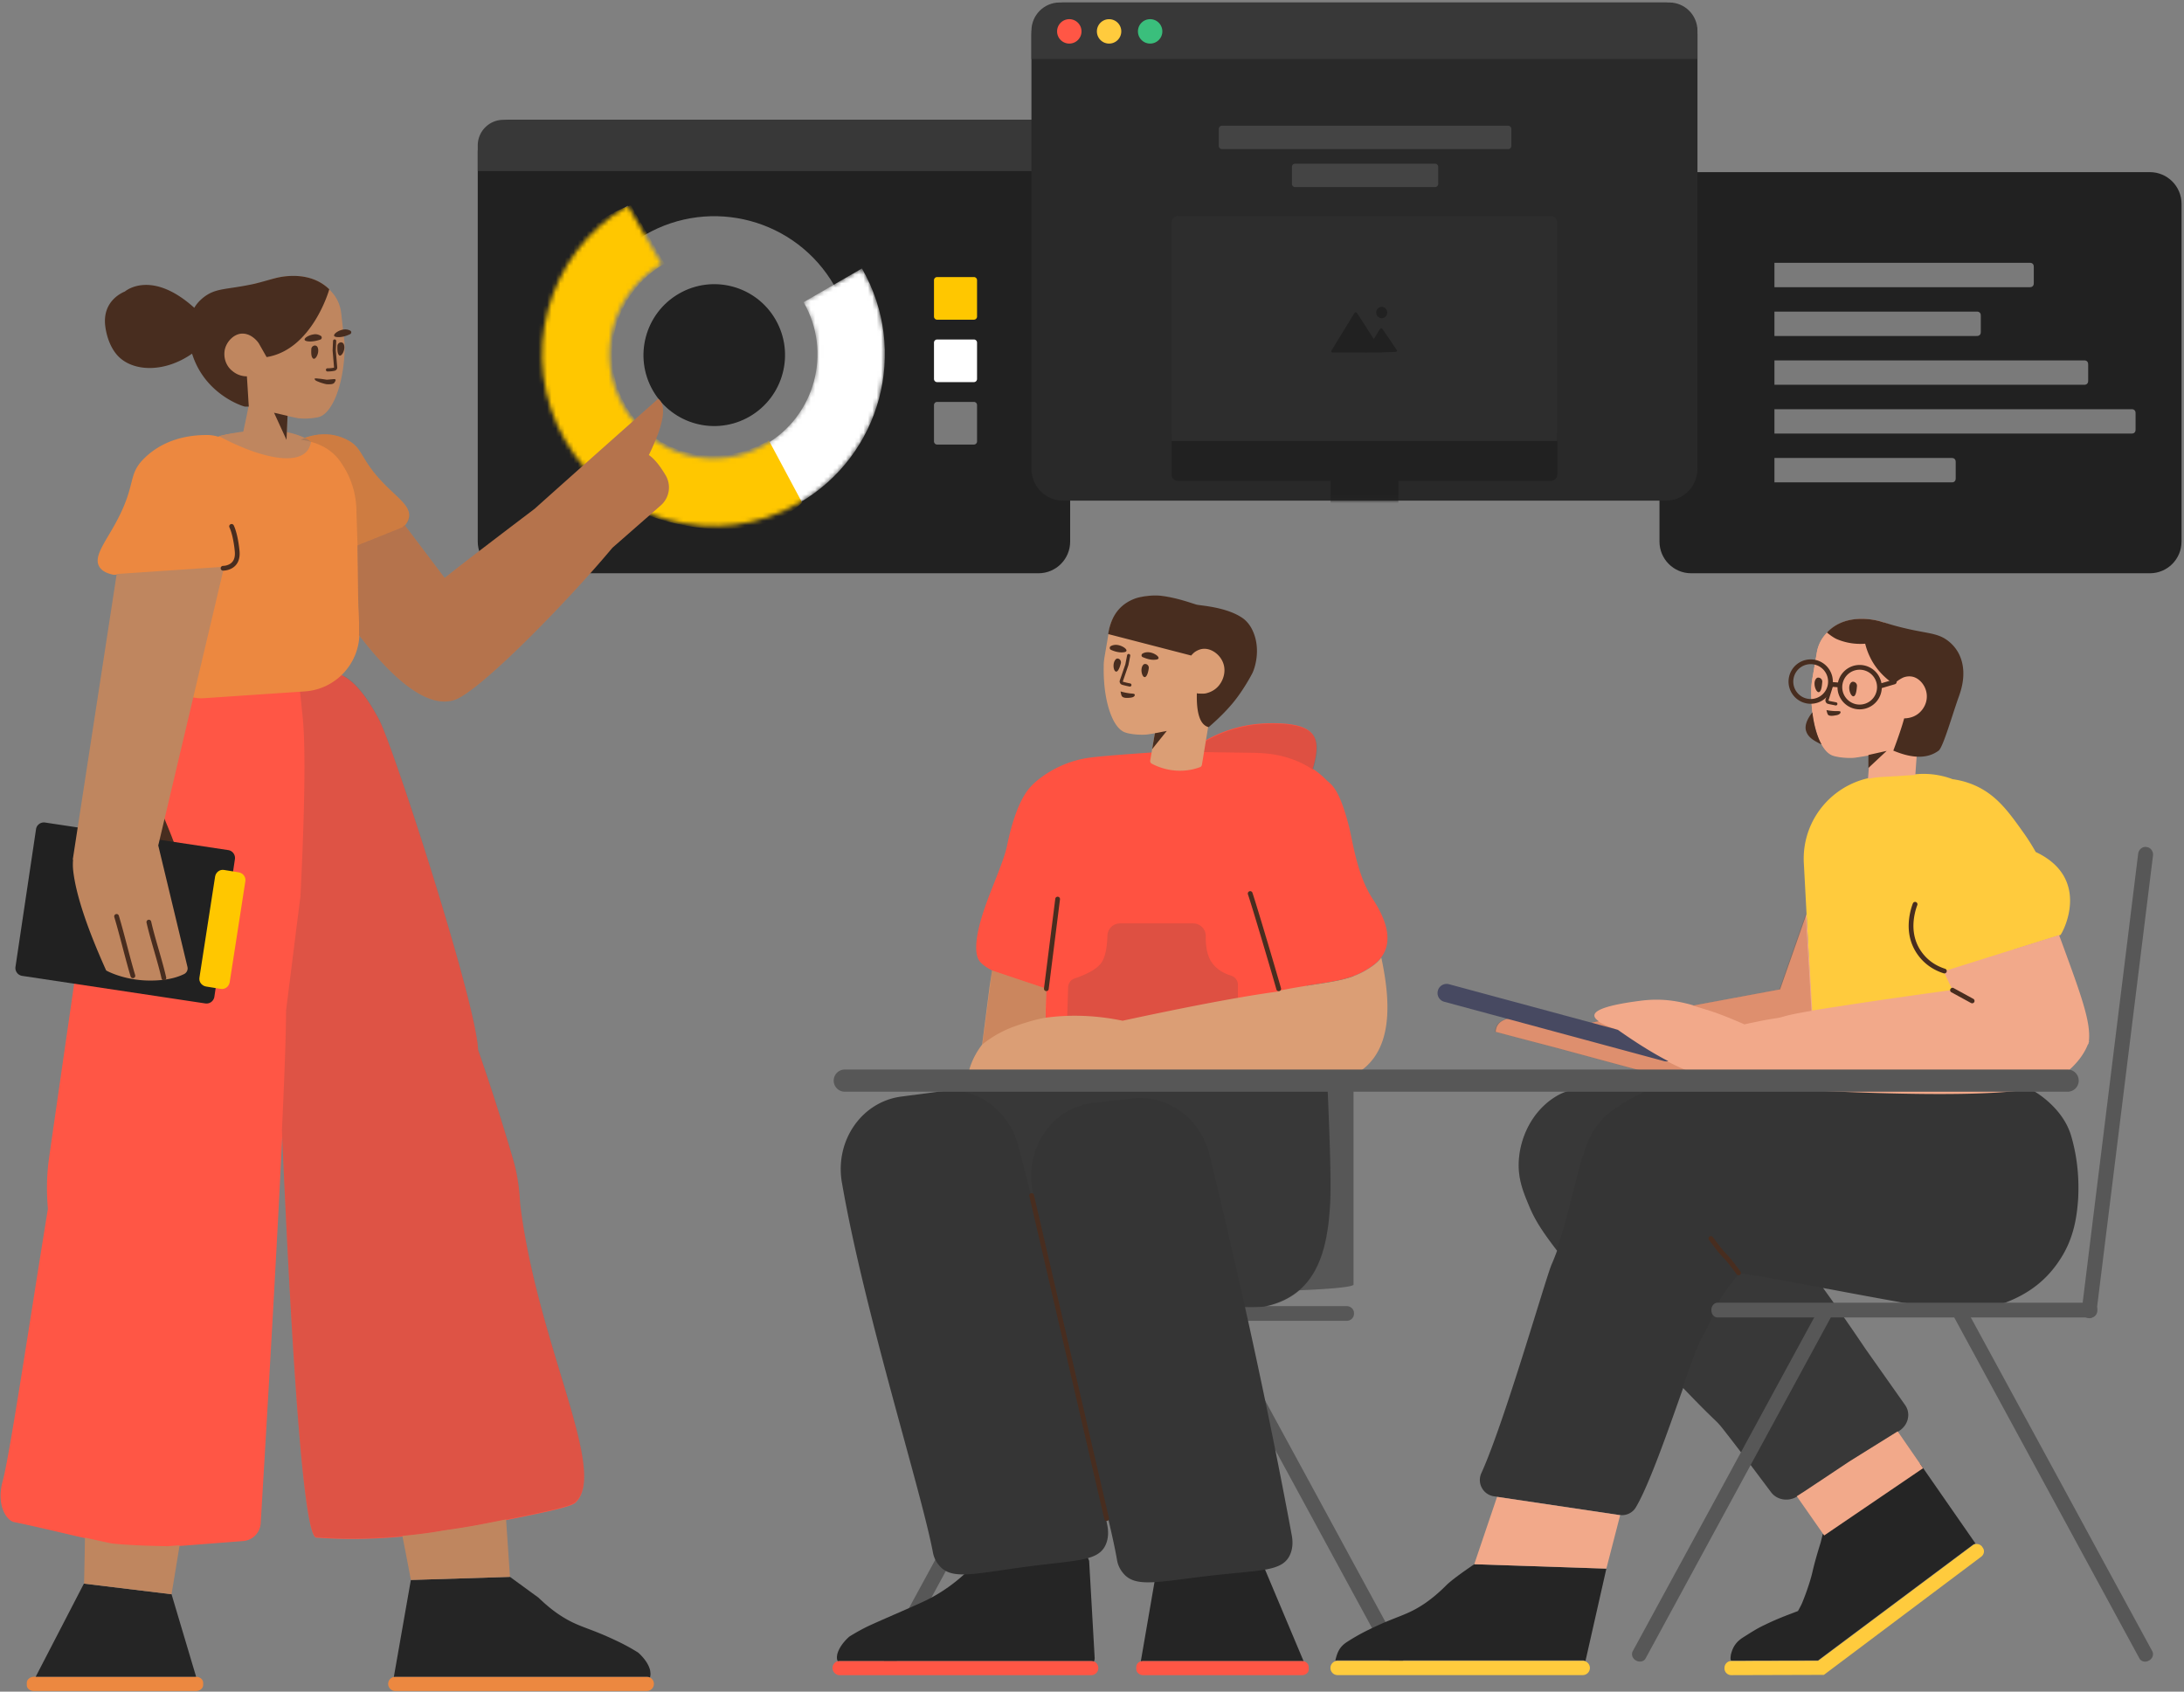 <svg width="497" height="385" fill="none" xmlns="http://www.w3.org/2000/svg"><rect width="100%" height="100%" fill="#808080" stroke="none"/><path d="M489.24 39.177h-104.4c-3.977 0-7.2 3.23-7.2 7.216v76.858c0 3.986 3.223 7.217 7.2 7.217h104.4c3.976 0 7.2-3.231 7.2-7.217V46.393c0-3.985-3.224-7.216-7.2-7.216z" fill="#212121"/><path d="M445.048 105.262v3.485c0 .359-.037.49-.107.621a.727.727 0 01-.304.305c-.132.07-.262.108-.62.108h-40.219v-5.553h40.219c.358 0 .488.038.62.108.131.07.234.173.304.305.07.131.107.262.107.621zM485.981 94.157v3.485c0 .36-.037.49-.107.621a.734.734 0 01-.305.305c-.131.07-.261.108-.619.108h-81.152v-5.552h81.152c.358 0 .488.037.619.107.132.07.234.174.305.305.07.131.107.262.107.621zM475.193 83.052v3.485c0 .36-.038.49-.108.621a.731.731 0 01-.304.305c-.131.07-.261.108-.62.108h-70.363v-5.552h70.363c.359 0 .489.037.62.107s.234.174.304.305c.07.132.108.262.108.621zM450.76 71.948v3.485c0 .36-.038.49-.108.62a.731.731 0 01-.304.306c-.131.07-.261.107-.62.107h-45.93v-5.552h45.93c.359 0 .489.037.62.108.131.07.234.173.304.305.07.131.108.261.108.62zM462.817 60.843v3.485c0 .36-.037.49-.107.621a.732.732 0 01-.304.305c-.131.07-.261.108-.62.108h-57.988v-5.553h57.988c.359 0 .489.038.62.108s.234.173.304.305c.07.131.107.262.107.621z" fill="#7A7A7A"/><path d="M236.33 27.269H115.92c-3.976 0-7.2 3.23-7.2 7.216v88.765c0 3.986 3.224 7.217 7.2 7.217h120.41c3.976 0 7.2-3.231 7.2-7.217V34.485c0-3.985-3.224-7.216-7.2-7.216z" fill="#212121"/><path d="M178.299 108.19c15.09-8.735 20.267-28.07 11.562-43.186-8.704-15.117-27.993-20.29-43.083-11.554-15.091 8.735-20.267 28.07-11.563 43.186 8.705 15.116 27.994 20.289 43.084 11.554zm-7.712-13.393c-7.706 4.461-17.557 1.82-22.002-5.9-4.445-7.72-1.802-17.594 5.905-22.055 7.706-4.46 17.556-1.819 22.002 5.9 4.445 7.72 1.801 17.594-5.905 22.055z" fill="#7A7A7A"/><mask id="a" maskUnits="userSpaceOnUse" x="123" y="46" width="79" height="74"><path d="M142.883 46.81c-18.657 10.8-25.058 34.703-14.298 53.389 10.76 18.687 34.607 25.08 53.263 14.28 18.657-10.8 25.058-34.703 14.298-53.389l-13.28 7.688c6.53 11.34 2.645 25.846-8.677 32.4-11.322 6.554-25.794 2.674-32.324-8.666-6.53-11.34-2.645-25.846 8.677-32.4l-7.659-13.302z" fill="#fff"/></mask><g mask="url(#a)"><path d="M142.882 46.811c-18.657 10.8-25.058 34.703-14.298 53.39 10.76 18.686 34.607 25.079 53.263 14.279 18.657-10.8 25.058-34.703 14.298-53.39l-13.28 7.689c6.53 11.34 2.645 25.846-8.677 32.4-11.322 6.554-25.794 2.674-32.324-8.666-6.529-11.34-2.645-25.846 8.677-32.4l-7.659-13.302z" fill="#fff"/><path d="M143.559 46.709c-20.677 7.056-27.515 35.728-16.753 54.418 10.762 18.689 43.557 25.194 55.726 13.262l-7.569-14.156c-11.374 6.584-25.981 3.58-32.512-7.762-6.532-11.342-2.605-25.874 8.769-32.459l-7.661-13.303z" fill="#FFC700"/></g><path d="M221.621 63.053h-8.359a.72.72 0 00-.72.721v8.26a.72.72 0 00.72.722h8.359a.72.72 0 00.72-.722v-8.26a.72.72 0 00-.72-.721z" fill="#FFC700"/><path d="M221.621 77.261h-8.359a.72.72 0 00-.72.722v8.26a.72.72 0 00.72.722h8.359a.72.72 0 00.72-.722v-8.26a.72.72 0 00-.72-.722z" fill="#fff"/><path d="M221.621 91.47h-8.359a.72.72 0 00-.72.721v8.261a.72.72 0 00.72.721h8.359a.72.72 0 00.72-.721v-8.26a.72.72 0 00-.72-.722z" fill="#7A7A7A"/><path d="M108.72 33.105c0-3.223 2.607-5.836 5.824-5.836h122.632A5.83 5.83 0 01243 33.105v5.836H108.72v-5.836z" fill="#383838"/><path d="M379.08.568H241.92c-3.976 0-7.2 3.23-7.2 7.216v98.937c0 3.986 3.224 7.217 7.2 7.217h137.16c3.976 0 7.2-3.231 7.2-7.217V7.784c0-3.985-3.224-7.216-7.2-7.216z" fill="#292929"/><mask id="b" maskUnits="userSpaceOnUse" x="237" y="19" width="147" height="95"><path d="M237.348 19.852h146.304v92.532c0 .797-.645 1.443-1.442 1.443H238.79a1.441 1.441 0 01-1.442-1.443V19.852z" fill="#fff"/></mask><g mask="url(#b)"><path d="M318.214 109.428v7.998h7.448v4.266h-30.324v-4.266h7.448v-7.998H268.05a1.44 1.44 0 01-1.441-1.443v-9.22h87.782v9.22c0 .797-.644 1.443-1.441 1.443h-34.736z" fill="#212121"/><path fill-rule="evenodd" clip-rule="evenodd" d="M266.609 50.62c0-.796.644-1.442 1.441-1.442h84.9c.796 0 1.441.647 1.441 1.442v49.744h-87.782V50.62z" fill="#2D2D2D"/><path d="M311.316 80.224l-.571.008.005-.008h-7.459c-.319 0-.442-.22-.273-.494l5.19-8.451c.168-.273.444-.28.618-.011l3.802 5.893 1.377-2.247c.166-.271.446-.276.624-.014l3.19 4.698c.179.263.065.485-.253.495l-2.674.084-.413.005.025.042h-3.188zm3.114-7.807c-.696 0-1.26-.577-1.26-1.289s.564-1.29 1.26-1.29c.696 0 1.261.578 1.261 1.29 0 .712-.565 1.29-1.261 1.29z" fill="#212121"/></g><path d="M326.566 37.255h-31.847a.72.72 0 00-.72.722v3.872a.72.72 0 00.72.722h31.847a.72.72 0 00.72-.722v-3.872a.72.72 0 00-.72-.722zM343.21 28.618h-65.135a.721.721 0 00-.72.722v3.872c0 .398.323.721.72.721h65.135a.72.72 0 00.72-.721V29.34a.72.72 0 00-.72-.722z" fill="#444"/><path d="M234.72 6.996c0-3.55 2.871-6.428 6.416-6.428h138.728c3.544 0 6.416 2.877 6.416 6.428v6.428H234.72V6.996z" fill="#383838"/><path d="M243.335 9.918a2.775 2.775 0 10-.002-5.553 2.775 2.775 0 00.002 5.553z" fill="#FF5645"/><path d="M252.387 9.918a2.775 2.775 0 100-5.55 2.775 2.775 0 000 5.55z" fill="#FFCB3D"/><path d="M261.732 9.918a2.775 2.775 0 10-.002-5.553 2.775 2.775 0 00.002 5.553z" fill="#3ABF7C"/><path d="M308.016 292.338v-25.944-71.193c0-.866-14.94-1.587-32.904-1.587h-3.744c-17.928 0-32.904.721-32.904 1.587v97.209c0 .866 14.94 1.587 32.904 1.587h3.744c17.928.036 32.904-.721 32.904-1.659zM201.78 378.649l.144.072c.756.397 1.728.181 2.088-.505l42.156-77.615c.396-.722.072-1.624-.684-2.021l-.144-.072c-.756-.397-1.728-.181-2.088.505l-10.44 19.196a19331.517 19331.517 0 01-20.448 37.635l-11.268 20.712c-.396.722-.072 1.66.684 2.093z" fill="#575757"/><path d="M306.432 297.245h-98.784c-.864 0-1.62.721-1.62 1.587v.181c0 .866.72 1.587 1.62 1.587h98.856c.864 0 1.62-.721 1.62-1.587v-.181c0-.866-.756-1.587-1.692-1.587z" fill="#575757"/><path d="M319.32 376.556l-11.268-20.712a19331.517 19331.517 0 00-20.448-37.635l-10.44-19.196c-.36-.686-1.332-.938-2.088-.505l-.144.072c-.756.397-1.08 1.335-.684 2.021l42.156 77.615c.36.686 1.332.938 2.088.505l.144-.072c.756-.433 1.08-1.371.684-2.093z" fill="#575757"/><path d="M191.079 381.247a1.639 1.639 0 01-1.621-1.624c0-.902.72-1.623 1.621-1.623h57.238c.9 0 1.621.721 1.621 1.623s-.721 1.624-1.621 1.624h-57.238zm105.186 0h-36.104c-.844 0-1.583-.624-1.583-1.374v-.5c0-.749.703-1.373 1.583-1.373h36.069c.844 0 1.583.624 1.583 1.373v.5c.07.75-.669 1.374-1.548 1.374z" fill="#FF5645"/><path d="M248.94 378.122a1.632 1.632 0 00-.623-.122h-57.238c-.147 0-.289.019-.424.055a1.862 1.862 0 01-.189-.516v-.036c0-.18-.036-.361 0-.541.036-.217.036-.397.108-.614.468-1.623 1.728-2.994 2.556-3.752.108-.108.18-.145.288-.217 1.584-.974 3.204-1.876 4.896-2.634 3.312-1.515 10.656-4.618 12.852-5.737 2.844-1.443 6.768-3.897 10.872-8.299l.504-.253 24.84-1.335s.468 1.083.468 1.119l1.26 22.119c0 .274-.061.532-.17.763zm47.709-.071a1.767 1.767 0 00-.419-.051h-36.069c-.195 0-.382.03-.554.087l3.327-19.275 23.717-4.523 9.998 23.762z" fill="#252525"/><path d="M283.319 297.454c3.771 16.95 7.406 34.485 10.632 51.913.165.86.453 2.865-.516 4.741-1.787 3.435-6.279 3.215-17.053 4.388-12.685 1.426-18.001 3.014-20.815-.499a6.186 6.186 0 01-1.352-2.845c-.83-4.919-2.87-13.131-5.368-22.987 1.066 4.942 2.104 9.892 3.11 14.834.18.857.503 2.858-.431 4.751-1.727 3.466-6.221 3.323-16.973 4.681-12.658 1.643-17.944 3.322-20.821-.143a6.203 6.203 0 01-1.402-2.823c-2.625-14.041-15.642-54.877-20.713-84.174 0-.072-.036-.107-.036-.179-1.618-9.468 4.459-18.328 13.485-19.543l8.954-1.179a15.437 15.437 0 011.639-.124l-.005-.012 43.751-4.097 42.562-.451c.108 4.814 1.088 23.117.728 29.989-.567 10.861-3.012 21.298-15.107 23.683a47.164 47.164 0 01-4.269.076z" fill="#353535"/><path opacity=".177" d="M283.306 297.516a1887.815 1887.815 0 00-8.055-34.643c-2.01-8.286-9.501-13.772-17.537-12.873l-8.974 1.025c-9.046 1.06-15.28 9.812-13.83 19.302-.002.072.034.108.032.179.443 2.859.959 5.828 1.532 8.872a1934.84 1934.84 0 00-4.753-18.575c-1.848-7.07-7.681-12.016-14.357-12.637l42.125-3.945 42.562-.451c.108 4.814 1.087 23.117.728 29.989-.568 10.86-3.013 21.298-15.107 23.682a47.833 47.833 0 01-4.366.075z" fill="#444"/><path d="M234.237 272.207l17.068 73.53a.54.54 0 101.052-.245l-17.068-73.53a.54.54 0 10-1.052.245z" fill="#482D1F"/><path d="M270.166 171.292c5.557-4.339 11.756-6.568 18.597-6.687 10.963-.192 11.977 3.276 10.059 10.052a2.932 2.932 0 01-.094.283l.199.135c.72.506 1.8 1.299 2.916 2.454.972.974 2.815 1.51 5.119 10.494.828 3.176 1.829 11.105 5.357 16.46 3.528 5.356 5.496 11.354 0 15.327-4.291 3.102-8.093 3.431-14.953 4.525.592 6.289.532 11.544-.059 15.179.617 2.646.817 4.222.601 4.727-11.921.289-19.021.469-21.301.541-5.616.181-20.992 1.618-35.309.578-3.6-3.428-3.427-15.047-3.427-15.047.064-1.821.128-3.571.191-5.251-9.418-2.428-14.582-4.728-15.491-6.9-1.449-3.462 1.224-10.684 1.872-12.56 1.26-3.572 4.057-9.867 4.719-13.104 2.049-10.024 4.785-12.876 5.757-13.85 1.116-1.155 5.78-5.187 12.859-6.188 2.192-.31 7.338-.737 15.436-1.282.083-.003.118.092.104.287 2.256-.163 4.555-.3 6.848-.173z" fill="#FF5241"/><path opacity=".177" d="M270.173 171.523c5.584-4.392 11.818-6.648 18.7-6.769 10.964-.191 11.978 3.277 10.06 10.053a3.166 3.166 0 01-.129.37c-4.803-3.237-9.849-3.729-12.442-3.801-.072-.036-.144-.036-.216-.036l-12.78-.18c-1.474-.063-1.309-.126-.623.622a25.856 25.856 0 00-2.57-.259zm-18.162 41.427a2.884 2.884 0 012.879-2.802h16.618l.04.001a2.884 2.884 0 012.84 2.927c-.037 2.568.396 4.521 1.297 5.859.982 1.457 2.477 2.494 4.485 3.109a2.164 2.164 0 011.529 2.07v10.575l-38.979 1.375.349-11.392a2.165 2.165 0 011.466-1.984c3.165-1.075 5.208-2.285 6.131-3.629.812-1.184 1.26-3.22 1.345-6.109z" fill="#444"/><path d="M276.017 158.884l-2.502 15.165c-.049.248-.203.476-.435.54-1.029.388-2.46.771-4.154.809-3.064.101-5.477-.884-6.808-1.584a.694.694 0 01-.371-.734l1.06-6.192c-1.968.326-1.852.277-2.045.302-2.336.133-4.231-.309-4.57-.449-1.252-.354-2.389-1.678-3.24-3.719-1.158-2.725-1.879-6.762-1.784-11.412-.018-.665.07-1.309.159-1.954l1.088-6.368c.239-1.423.861-2.736 1.786-3.916.393-.511.765-.917 1.194-1.237 4.68-4.088 11.257-2.071 12.424-1.66.134.063.276.09.41.153 1.239.609 2.455.957 3.685 1.233 1.23.276 8.754 14.204 8.751 14.975.012.993-2.185 3.473-4.648 6.048zm-52.519 78.847l1.701-13.222.556-3.645 12.355 4.142-.202 6.619c4.726-.655 10.555-.723 17.159.598.135.026.267.054.397.081 10.87-2.349 25.552-5.343 35.366-6.641l-4.704-17.572c.858 2.539 1.422 4.125 1.518 4.14.468.072 2.952 13.347 3.24 13.275 11.34-2.31 16.033-1.733 21.528-5.706.793-.573 1.431-1.188 1.931-1.838 2.351 11.035 3.471 25.78-11.655 28.476l-58.696-.815-23.939 2.222c-.2-3.882 1.422-7.5 3.445-10.114z" fill="#DB9E75"/><path d="M291.497 224.859a.541.541 0 11-1.039.294c-1.33-4.711-5.573-18.981-6.471-21.622a.54.54 0 111.022-.35c.907 2.665 5.153 16.948 6.488 21.678zm-52.851.215a.54.54 0 11-1.071-.136l2.568-20.387a.54.54 0 111.072.136l-2.569 20.387zM262.809 166.873l2.708-.524-3.326 4.145.618-3.621zM272.362 157.737l.119.084c.965.066 1.615.058 1.948-.024.501-.124 1.968-.499 3.047-1.906 1.08-1.407 1.591-3.477.741-5.333-.822-1.814-2.77-3.113-4.576-2.877-1.016.133-1.797.753-1.881.81a6.114 6.114 0 00-.69.699l-18.885-4.886c.628-4.139 2.688-6.84 6.18-8.105.992-.359 3.701-.887 6.052-.581 3.628.471 6.897 1.721 7.877 1.986.799.23 7.199.524 10.823 3.318a7.377 7.377 0 011.933 2.582c1.991 4.284.449 8.725-.07 9.727-.178.343-1.938 3.716-4.325 6.631-2.492 3.042-5.612 5.624-5.612 5.624-1.911-.472-2.805-3.055-2.681-7.749zm-19.555-9.851c-.34-.14-.357-.621-.061-.82.373-.222.993-.395 1.7-.257 1.449.282 2.818 1.541 1.11 1.65-1.009.097-2.112-.265-2.749-.573zm7.231 1.666c-.339-.139-.356-.62-.025-.813.373-.222.993-.395 1.735-.25 1.449.282 2.812 1.577 1.111 1.65-1.087.119-2.141-.307-2.821-.587z" fill="#482D1F"/><path d="M255.075 150.938c-.152.595-.45 1.566-.872 1.852-.704.414-1.138-1.508-.466-2.517.266-.426.528-.449.803-.358.411.153.618.598.535 1.023zm6.347 1.126c-.082.609-.274 1.601-.71 1.957-.647.499-1.307-1.394-.733-2.459.23-.432.498-.491.781-.435.424.082.709.505.662.937zM257.109 158.796c.261-.023.896-.083 1.078-.452.013-.07.069-.17.048-.248-.094-.275-.545-.216-1.188-.304-1.145-.15-2.043-.435-2.043-.435s.11.756.246 1.003c.285.607 1.485.474 1.859.436zM254.835 154.847c-.144.387.088.839.478.985l.143.041c.587.162.957.252 1.597.376a.36.36 0 00.137-.708c-.62-.121-.972-.207-1.543-.364l-.112-.031c-.001-.002-.025-.049-.023-.055l1.268-3.696.013-.049.406-2.089a.36.36 0 00-.707-.138l-.401 2.065-1.256 3.663z" fill="#482D1F"/><path opacity=".2" d="M223.55 237.701a25.03 25.03 0 017.553-4.193c2.787-.976 5.043-1.601 6.767-1.875l.24-6.627-12.356-4.142-2.204 16.837z" fill="#8C2A00"/><path d="M304.38 377.979h55.8c.895 0 1.62.727 1.62 1.624 0 .897-.725 1.624-1.62 1.624h-55.8c-.895 0-1.62-.727-1.62-1.624 0-.897.725-1.624 1.62-1.624zm109.345.006l35.214-26.313c.255-.176.509-.28.797-.275a1.588 1.588 0 011.322.6l.104.183c.53.622.369 1.594-.288 2.088l-35.826 26.909-21.1.063a1.546 1.546 0 01-1.522-1.506l.003-.216c.051-.829.711-1.504 1.539-1.489l19.757-.044z" fill="#FFCB3D"/><path d="M360.8 378.006a1.617 1.617 0 00-.62-.123h-55.8c-.171 0-.336.026-.491.076.013-.114.03-.23.059-.345.432-1.732.972-2.887 2.592-3.933a45.436 45.436 0 015.004-2.815c6.372-3.139 8.568-3.139 12.744-5.99 1.728-1.191 3.312-2.562 4.788-4.041.984-.986 3.12-2.598 6.408-4.835l30.067.999-4.751 21.007zm88.772-26.697a1.443 1.443 0 00-.633.266l-35.214 26.314-19.757.044a.662.662 0 00-.063 0 1.971 1.971 0 01-.104-.673c.04-.252.045-.541.122-.829.458-1.727 1.222-2.829 2.848-3.849 1.625-1.02 3.077-1.975 4.805-2.776 3.399-1.646 5.618-2.389 7.574-3.155.289-.502.566-1.019.833-1.578.334-.717 1.806-4.452 2.455-7.276.432-1.883 1.053-4.107 1.861-6.673l.507-2.016 22.104-16.036 12.662 18.237z" fill="#252525"/><path d="M378.747 247.619h1.449l48.6-.108c20.608-.105 31.403-.109 32.387-.013 1.044.253 8.113 4.149 10.129 10.982 1.078 3.656 1.944 8.552 1.584 14.614-.216 2.417-.54 7.685-3.6 12.737-3.168 5.268-7.56 8.804-14.076 11.042-5.544 1.876-10.98 1.01-17.676.397h-.072c-.252-.037-.756-.145-1.368-.253l-1.224-.217a23.515 23.515 0 00-1.584-.288h-.072c-6.192-1.119-11.7-2.129-17.208-3.176l-.252-.036-.911-.178a320.156 320.156 0 012.714 3.788 506.91 506.91 0 016.912 10.031l9.036 12.81c1.368 1.912.756 4.583-1.368 5.918l-11.124 6.928-10.08 6.711-1.98 1.263c-1.98 1.227-4.572.83-5.904-.938-3.42-4.547-5.94-7.974-10.296-13.567-2.741-3.548-1.034-1.095-9.739-10.185-3.357 9.478-7.716 22.039-10.748 27.142-.756 1.299-2.232 1.985-3.744 1.768l-28.584-4.258c-2.448-.36-3.888-2.995-2.844-5.268 5.292-11.655 14.683-44.515 15.979-47.474a49.66 49.66 0 001.249-3.149c-3.347-4.393-4.993-6.874-6.389-10.248-1.26-3.031-2.412-5.809-2.34-9.562.108-5.557 2.88-11.871 8.424-15.263 3.096-1.912 6.05-1.822 7.85-1.967 1.608-.048 7.227-.048 16.857 0l.013.017z" fill="#353535"/><path opacity=".177" d="M378.749 247.568h-.799c-2.556 0-3.026.577-5.294 1.732a38.76 38.76 0 00-5.472 3.247c-2.592 1.804-4.572 4.366-5.796 7.253a1.724 1.724 0 00-.108.253c-2.281 5.493-4.091 16.109-7.069 24.43-3.266-4.294-4.888-6.756-6.268-10.089-1.26-3.031-2.412-5.809-2.34-9.562.108-5.557 2.88-11.871 8.424-15.263 3.096-1.912 6.099-1.858 7.899-2.003 1.608-.048 7.215-.048 16.822 0l.001.002zm36.088 45.53a337.68 337.68 0 012.73 3.812 504.021 504.021 0 016.912 10.032l9.036 12.809c1.368 1.913.756 4.583-1.368 5.918l-11.124 6.928-10.08 6.711-1.98 1.263c-1.98 1.227-4.572.83-5.904-.938-3.42-4.546-5.94-7.974-10.296-13.567-2.754-3.565-1.017-1.07-9.869-10.321 1.97-5.561 3.59-10.046 4.389-11.313 1.764-2.814 3.517-8.116 5.065-10.172.828-1.119 1.98-2.671 3.42-4.475 1.62.217 3.24.433 4.86.686 2.232.397 4.464.83 6.732 1.227 2.513.458 4.997.916 7.477 1.4z" fill="#444"/><path d="M388.908 282.187c1.965 2.621 2.572 3.357 3.204 3.977.583.571 1.161 1.272 3.096 3.853a.54.54 0 00.864-.65c-1.966-2.622-2.573-3.358-3.205-3.977-.583-.572-1.161-1.273-3.095-3.854a.54.54 0 10-.864.651z" fill="#482D1F"/><path d="M458.251 216.129l10.643-3.345c.729-.899 6.959-12.966-5.637-18.887a48.668 48.668 0 00-2.937-4.606c-3.24-4.546-5.904-8.226-10.656-10.428a18.646 18.646 0 00-5.311-1.529 18.752 18.752 0 00-7.757-1.177l-8.28.505c-10.512.578-18.468 9.526-17.82 19.954l.036.65 1.046 19.538.92 18.725.518 3.594c0 .288.036.541.072.829.036.325.072.614.108.939.108.83 2.52 6.314 2.664 6.639l45.324.072-2.933-31.473z" fill="#FFCB3D"/><path d="M408.882 340.521l1.901-1.213 10.08-6.712 10.979-6.837 5.785 8.38-22.509 15.312-6.236-8.93zm-68.204.145l27.694 4.125c.107.015.214.026.321.033l-3.142 12.175-30.067-1 5.194-15.333zm96.39-177.915l-.55 4.236-.226 3.239-.428 6.142-7.607.464a19.096 19.096 0 00-3.167.439l.395-5.364-.466.074c-3.213.534-3.028.475-3.246.496-2.354.124-4.235-.333-4.587-.467-2.899-.854-5.176-7.018-5.006-15.145.009-.65.09-1.295.172-1.941l1.093-6.362a8.19 8.19 0 011.749-3.856c.394-.479.783-.886 1.203-1.218 4.688-4.084 11.26-2.068 12.422-1.661l.424.138a16.63 16.63 0 003.703 1.236c.569.112.927.68.815 1.251l-1.788 9.062c-.168.857 6.807-2.816 6.928 4.682.283 1.844-.599 3.54-1.833 4.555zm-24.672 67.237c.814-.137 1.736-.287 2.782-.451a1401.4 1401.4 0 0129.169-4.239l-.007-.003c-.351-.639-1.146-2.316-2.143-4.467.248.013.501.021.759.026l25.614-8.051c.225.606.452 1.222.682 1.847 4.267 11.668 6.607 17.938 6.101 22.309l.087.013c-.031.027-.068.111-.121.244-.021.15-.046.297-.075.442l-.083-.034c-.581 1.475-2.276 5.178-8.217 8.767-4.964 2.998-26.852 3.402-65.664 1.211l-.115-.088c-4.121-.329-8.623-1.197-13.505-2.604 1.376.4 2.726.758 4.051 1.074l-18.933-2.505c-3.205-.843-12.278-3.314-19.144-5.163-2.204-.575-4.379-1.143-6.307-1.648-3.996-1.046-6.948-1.84-6.948-1.84.216-4.33 7.056-3.248 10.116-2.526 3.744.181 7.488.397 11.268.578a27.74 27.74 0 012.048-.466c-2.801-1.936.38-3.49 9.544-4.662 4.759-.609 8.384.027 12.08 1.073l19.69-3.662-.029-.026 5.998-17.09.567 9.574.036.36.699 12.007z" fill="#F2A98A"/><path d="M436.884 162.78c-.95.693-1.976.911-2.63.973-.4.045-.779.308-.912.66l-2.415 6.161s-.113.064-.369.119c-.628.209-2.174.643-5.531 1.167-3.213.535-3.028.475-3.246.496-2.354.125-4.235-.333-4.587-.466-2.899-.854-5.176-7.018-5.006-15.145.009-.65.09-1.296.172-1.941l1.093-6.362a8.186 8.186 0 011.749-3.856c.394-.479.783-.886 1.203-1.218 4.688-4.085 11.26-2.069 12.422-1.662l.424.139c1.257.594 2.458.968 3.703 1.236.569.112.926.68.814 1.251l-1.787 9.062c-.168.856 6.807-2.816 6.927 4.681.298 1.938-.692 3.714-2.024 4.705z" fill="#F2A98A"/><path d="M425.181 174.776l4.156-3.883-4.156.928v2.955zM412.429 162.119c-1.172 1.492-1.808 2.975-1.435 4.22.473 1.573 1.963 2.321 3.485 3.074l.038.018c-.974-1.753-1.719-4.28-2.088-7.312zm20.891 1.374c-.507 1.865-1.33 4.311-2.471 7.337 4.391 1.851 7.83 1.851 10.317 0 1.027-.76 3.222-8.537 4.65-12.452.452-1.306 2.023-5.718-.148-9.776a8.673 8.673 0 00-2.233-2.653c-2.426-1.942-4.645-1.7-9.969-2.977a53.392 53.392 0 01-4.672-1.304c-.144-.01-.285-.056-.426-.102-1.163-.407-7.607-2.142-12.033 1.816a8.978 8.978 0 00-.586.58c.911.746 1.67 1.249 2.278 1.509 2.559 1.083 4.936 1.142 6.424 1.029.224.92.582 1.994 1.12 3.081 1.509 3.145 3.903 5.089 5.394 6.117.326-.322 1.083-1.004 2.077-1.47.113-.065.966-.403 1.931-.263 1.716.229 3.183 1.959 3.45 3.823.298 1.938-.656 3.716-1.988 4.708-1.201.894-2.522.986-3.115.997zM448.535 228.271a.54.54 0 00.733-.215.543.543 0 00-.215-.735l-4.5-2.461a.542.542 0 00-.518.95l4.5 2.461zm-12.233-22.264a.54.54 0 10-1.006-.392c-.089.228-.15.394-.239.672a14.38 14.38 0 00-.373 1.399c-.703 3.27-.368 6.561 1.607 9.428 1.628 2.353 3.801 3.694 6.047 4.406a.542.542 0 00.326-1.032c-2.039-.646-4.015-1.866-5.485-3.991-1.78-2.583-2.085-5.579-1.44-8.583.101-.468.218-.9.345-1.294.082-.254.137-.403.218-.613z" fill="#482D1F"/><path opacity=".2" d="M412.221 230.053l-.703-12.072-.036-.36-.567-9.574-5.998 17.09.029.026-19.784 3.68c1.324.371 2.655.796 4.048 1.236 1.914.606 4.501 1.623 7.762 3.052 3.246-.709 5.421-1.139 7.003-1.362 2.335-.328 1.033-.503 8.246-1.716zm-48.571 2.357c-.783.145-1.479.315-2.066.47-3.78-.181-7.524-.397-11.268-.578-3.06-.721-9.9-1.804-10.116 2.526 0 0 2.952.794 6.948 1.84 1.928.505 4.104 1.073 6.308 1.648 6.865 1.849 15.938 4.32 19.144 5.163l18.932 2.505a86.263 86.263 0 01-4.051-1.074c-5.353-1.557-11.959-5.127-19.819-10.709-1.86-.629-3.198-1.226-4.012-1.791z" fill="#8C2A00"/><path d="M379.643 241.505c-3.481-1.804-7.308-4.182-11.482-7.135l-38.438-10.381a2.065 2.065 0 00-2.52 1.479 2.055 2.055 0 001.476 2.526l49.968 13.495c.34.088.679.089.996.016z" fill="#474961"/><path d="M414.683 155.201c-.066.679-.145 1.779-.543 2.195-.646.671-1.569-1.374-1.081-2.58.221-.492.527-.658.824-.594a.92.92 0 01.8.979zm7.897.944c-.067.679-.145 1.78-.543 2.195-.647.671-1.57-1.374-1.081-2.579.22-.492.527-.658.823-.595a.92.92 0 01.801.979zM416.461 155.84l-1.043 3.355c-.093.432.15.9.562.988.239.071.395.104 1.025.226.281.055.474.093.7.141a.361.361 0 00.15-.706 46.223 46.223 0 00-.714-.144c-.604-.117-.75-.148-.985-.217-.016-.004-.05-.069-.042-.106l1.034-3.322a.36.36 0 10-.687-.215zM417.775 162.792c.251-.027.879-.175 1.028-.547.016-.077.074-.186.049-.232-.094-.222-.563-.16-1.191-.173a12.803 12.803 0 01-2.021-.229s.163.721.29.95c.271.542 1.443.307 1.845.231z" fill="#482D1F"/><path d="M418.261 155.325a5.04 5.04 0 015.976-3.88 5.046 5.046 0 013.88 3.875l.018.175-.018-.175.033.171 2.797-.825a.542.542 0 01.305 1.038l-2.926.863a.521.521 0 01-.1.02 5.04 5.04 0 01-6.085 4.74 5.051 5.051 0 01-3.991-4.787l.011-.137-1.229-.092-.023.142A5.039 5.039 0 01411 160.06a5.051 5.051 0 01-3.882-5.991 5.04 5.04 0 015.978-3.891 5.051 5.051 0 013.992 5.06l1.173.087zm4.104 4.943a3.96 3.96 0 004.697-3.057 3.97 3.97 0 00-3.05-4.708 3.961 3.961 0 00-4.697 3.058 3.97 3.97 0 003.05 4.707zm-11.14-1.267a3.96 3.96 0 004.697-3.057 3.969 3.969 0 00-3.051-4.707 3.959 3.959 0 00-4.696 3.057 3.967 3.967 0 003.05 4.707z" fill="#482D1F"/><path d="M372.24 377.879l.144.073c.756.397 1.728.18 2.088-.506l42.156-77.615c.396-.721.072-1.624-.684-2.021l-.144-.072c-.756-.397-1.728-.18-2.088.506l-10.44 19.196a19331.517 19331.517 0 01-20.448 37.635l-11.268 20.712c-.396.721-.072 1.659.684 2.092z" fill="#575757"/><path d="M475.832 296.475H390.842c-.744 0-1.394.722-1.394 1.588v.18c0 .866.619 1.588 1.394 1.588h85.052c.743 0 1.394-.722 1.394-1.588v-.18c0-.866-.651-1.588-1.456-1.588z" fill="#575757"/><path d="M489.78 375.787l-11.268-20.712a19331.517 19331.517 0 00-20.448-37.635l-10.44-19.197c-.36-.685-1.332-.938-2.088-.505l-.144.072c-.756.397-1.08 1.336-.684 2.021l42.156 77.615c.36.686 1.332.939 2.088.506l.144-.073c.756-.433 1.08-1.371.684-2.092zM486.563 194.343l-3.42 27.712c-2.088 16.779-4.14 33.558-6.228 50.3l-3.168 25.692c-.108.902.504 1.804 1.368 1.912l.18.036c.864.108 1.656-.541 1.8-1.515l12.852-103.776c.108-.902-.504-1.804-1.368-1.913l-.18-.036c-.9-.108-1.728.614-1.836 1.588zM470.52 243.409H192.24a2.523 2.523 0 00-2.52 2.526 2.522 2.522 0 002.52 2.525h278.28c1.392 0 2.52-1.13 2.52-2.525a2.523 2.523 0 00-2.52-2.526z" fill="#575757"/><path d="M7.717 384.855c-.936 0-1.656-.625-1.62-1.374v-.5c0-.749.756-1.374 1.62-1.374h36.9c.9 0 1.62.625 1.62 1.374v.5c0 .749-.756 1.374-1.62 1.374h-36.9zm82.234-3.248h57.24c.894 0 1.62.727 1.62 1.624 0 .897-.726 1.624-1.62 1.624h-57.24c-.895 0-1.62-.727-1.62-1.624 0-.897.725-1.624 1.62-1.624z" fill="#EC8840"/><path d="M64.219 258.778c-.954 20.104-2.585 49.399-4.893 87.884a4.326 4.326 0 01-3.979 4.058l-17.066 1.322c-2.896-.059-5.828-.116-8.916-.318-1.233-.049-2.509-.174-3.784-.3-8.315-1.729-14.12-3.305-22.436-5.035-1.622-.374-4.08-3.785-2.512-9.408 1.568-5.622 6.389-38.052 10.267-61.856-.328-3.844-.294-7.68.25-11.481.602-4.366 11.132-77.448 12.362-84.625.962-13.443 7.505-19.309 15.038-21.791 2.015-.664 3.538-3.018 6.581-4.033 2.752-.917 8.71-1.483 17.876-1.699 2.971-.674 10.3-.443 15.375 2.491 2.01 1.162 4.664 3.729 7.898 9.844 3.234 6.114 22.113 64.333 22.509 75.095a527.673 527.673 0 017.956 24.878c1.512 5.16 1.512 9.288 1.656 10.504 3.996 31.954 20.052 60.664 12.564 67.667-1.152 1.069-7.308 2.285-19.62 4.754-.792.148-1.512.295-1.512.295-3.06.59-5.94 1.032-8.82 1.438 0 0-13.608 2.653-29.052 1.474-2.49-.198-5.07-30.584-7.742-91.158z" fill="#FF5645"/><path opacity=".177" d="M78.382 153.86c2.01 1.162 4.665 3.729 7.898 9.843 3.234 6.115 22.113 64.334 22.509 75.096a527.673 527.673 0 017.956 24.878c1.512 5.16 1.512 9.287 1.656 10.504 3.996 31.954 20.052 60.664 12.564 67.667-1.152 1.069-7.308 2.285-19.62 4.754-.792.148-1.512.295-1.512.295-3.06.59-5.94 1.032-8.82 1.438 0 0-13.608 2.653-29.052 1.474-2.508-.199-5.11-31.046-7.803-92.54.626-13.355.939-22.463.939-27.324 1.105-8.643 2.17-17.323 3.276-25.966.973-19.633 1.167-32.949.581-39.949-.068-.81-.504-5.022-1.308-12.634l10.736 2.464z" fill="#444"/><path d="M44.632 381.608H8.118l10.975-21.198 19.944 2.418 5.595 18.78zm103.283.159a1.613 1.613 0 00-.701-.159h-57.24c-.12 0-.239.013-.352.038l3.875-22.066 22.558-.705 6.48 4.727c1.512 1.443 3.096 2.814 4.86 3.969 4.212 2.779 6.408 2.742 12.816 5.81a45.347 45.347 0 015.04 2.742c.792.722 2.196 2.165 2.664 3.897.072.289.072.577.108.83.009.326-.033.632-.108.917z" fill="#252525"/><path d="M35.856 182.808s10.908 23.31 5.436 24.428c0 0-3.276-1.768-5.652-7.397" fill="#482D1F"/><path d="M8.205 188.676l-4.68 31.357a1.816 1.816 0 001.476 2.056l41.724 6.279a1.813 1.813 0 002.052-1.48l4.68-31.356a1.817 1.817 0 00-1.476-2.057l-41.724-6.278c-1.008-.145-1.908.541-2.052 1.479z" fill="#212121"/><path d="M48.953 199.471l-3.564 22.985c-.18.975.504 1.877 1.476 2.057l3.348.541c.972.181 1.872-.505 2.052-1.479l3.564-22.985c.18-.974-.504-1.877-1.476-2.057l-3.348-.541c-.972-.181-1.872.505-2.052 1.479z" fill="#FFC700"/><path d="M68.854 99.858c2.555-1.033 6.457-1.832 10.458.412 3.407 1.873 2.659 4.445 8.523 10.286 2.907 2.889 5.453 4.672 5.271 6.95-.113 1.308-1.035 2.223-1.766 2.807a3819.23 3819.23 0 01-9.896 3.952l.129 11.103.006.336.217 6.196v2.132c0 7.027-5.433 12.85-12.427 13.322l-22.97 1.546c-4.762.321-8.88-3.287-9.2-8.059a8.723 8.723 0 01-.02-.548l-.077-20.217c-3.721.253-7.442.504-11.163.752-1.17-.217-2.707-.697-3.389-1.944-1.215-2.222 1.221-5.231 3.645-9.622 4.848-8.783 2.834-10.994 6.287-14.604 4.785-5.01 11.142-5.682 14.656-5.649.8-.01 1.617.126 2.39.33l.089.047a18.577 18.577 0 015.29-.805l7.985-.038c2.073-.023 4.08.456 5.962 1.315z" fill="#EC8840"/><path d="M40.876 351.684l-1.839 11.144-19.908-2.418c.089-3.94.156-7.43.2-10.468 1.928.438 3.938.881 6.12 1.336 1.276.125 2.552.25 3.785.299 3.089.202 6.02.259 8.917.318l2.725-.211zm74.285-5.893l.894 13.084-22.558.705s-.883-4.79-1.93-10.031c5.665-.522 9.315-1.234 9.315-1.234 2.88-.406 5.76-.848 8.82-1.437 0 0 .72-.148 1.512-.295l3.947-.792zM56.585 92.327l-1.727-6.314c-.131-.376-1.531-.905-2.317-1.527-1.396-1.138-1.712-3.067-1.449-4.993.394-1.846 2.02-3.516 3.766-3.655.654-.052 1.283.088 1.912.377l.043.026c.218.132.48.14.698.124.603-.114 1.031-.63.953-1.243l-1.286-9.347c-.113-.604.28-1.111.882-1.225 1.319-.218 2.576-.532 3.825-1.03l.454-.113c1.25-.35 8.034-2.008 12.59 2.432.41.455.81.875 1.151 1.348.846 1.165 1.378 2.556 1.56 4.036l.738 6.546c.052.657.07 1.322.052 1.996-.311 8.296-2.97 14.464-5.982 15.18-1.555.314-3.161.418-4.733.215-.212-.047-.07-.002-2.421-.512l-.03 3.702c3.92.757 5.51 2.211 5.51 2.211-.151.951-.5 1.627-.935 2.128-2.67 3.117-10.718 1.547-20.052-3.442a53.797 53.797 0 015.578-1.02c.407-1.964.823-3.73 1.22-5.9zM81.7 144.57c.01-.207.014-.415.014-.624v-2.133l-.217-6.195-.006-.337-.13-11.2c3.393-1.351 6.782-2.702 10.163-4.059.187-.149.386-.32.582-.514l9.09 12.028c2.382-1.983 13.519-10.461 20.482-15.743 9.59-8.598 28.097-25.017 28.097-25.017 2.345 1.712.675 7.038-2.124 12.789 1.184.781 2.455 2.314 3.813 4.598a5.42 5.42 0 01-1.086 6.846l-11.014 9.647c-11.089 13.244-30.278 32.662-35.832 34.604-5.994 2.096-13.77-4.235-21.832-14.69zm-55.148-13.934c8.152-.542 16.306-1.104 24.458-1.655L36.026 192.36l-.025.002 6.657 27.688a1.443 1.443 0 01-.766 1.633c-2.073 1.021-4.745 1.513-8.016 1.476-5.753-.066-9.72-2.271-9.72-2.304-4.404-9.786-6.906-17.375-7.505-22.766a13.088 13.088 0 01-.021-2.431l-.07-.025 9.993-64.997z" fill="#BF865F"/><path opacity=".177" d="M68.433 100.077c2.484-1.122 6.552-2.234 10.88.193 3.406 1.873 2.658 4.445 8.522 10.286 2.907 2.889 5.296 4.567 5.296 6.852 0 1.28-.817 2.096-1.605 2.614a994.88 994.88 0 01-10.163 4.033l-.241-7.247c.025-4.363-1.213-8.3-3.714-11.812-1.934-2.715-4.925-4.354-8.975-4.919z" fill="#444"/><path opacity=".2" d="M81.7 144.57c.01-.207.015-.415.015-.624v-2.133l-.217-6.195-.006-.337-.13-11.2a3953.86 3953.86 0 0010.163-4.059c.187-.149.386-.32.582-.513l9.09 12.027c2.382-1.983 13.519-10.461 20.482-15.743 9.59-8.598 28.097-25.017 28.097-25.017 2.345 1.712.676 7.038-2.124 12.789 1.184.782 2.455 2.314 3.813 4.598a5.42 5.42 0 01-1.086 6.846l-11.014 9.647c-11.089 13.244-30.278 32.662-35.832 34.604-5.994 2.096-13.77-4.235-21.832-14.69z" fill="#8C2A00"/><path d="M33.347 209.979a.54.54 0 011.053-.244c.417 1.807.8 3.207 1.7 6.327.906 3.138 1.293 4.552 1.716 6.384a.54.54 0 11-1.052.244c-.417-1.807-.8-3.207-1.701-6.327-.906-3.139-1.293-4.552-1.716-6.384zm-7.335-1.266a.54.54 0 111.035-.309c.587 1.976.994 3.473 1.861 6.775.865 3.291 1.27 4.78 1.853 6.742a.54.54 0 11-1.035.309c-.588-1.977-.994-3.474-1.862-6.775-.865-3.291-1.27-4.78-1.852-6.742zm24.208-79.398a.541.541 0 01.55-.531 3.446 3.446 0 00.442-.041c.317-.052.632-.147.922-.294.947-.48 1.451-1.396 1.292-3.003a25.885 25.885 0 00-.521-3.277 13.547 13.547 0 00-.48-1.643 4.482 4.482 0 00-.198-.472.542.542 0 01.223-.732.539.539 0 01.73.223c.057.106.146.305.257.602.178.48.356 1.07.52 1.776.229.985.415 2.12.544 3.416.203 2.053-.535 3.395-1.88 4.076a4.237 4.237 0 01-1.235.396 3.86 3.86 0 01-.628.056h-.009a.54.54 0 01-.529-.552zM43.708 80.488c-6.146 4.293-13.034 4.108-16.532.854-2.661-2.495-3.157-6.574-3.226-7.152-.704-5.811 4.065-7.672 4.466-7.847 0 0 5.88-5.15 15.706 3.624l.093.084c.582-1.015 1.407-1.855 2.336-2.55 2.603-1.915 4.873-1.59 10.453-2.724 1.135-.21 2.89-.702 4.97-1.296l.453-.114c1.25-.349 7.947-1.968 12.501 2.472-.008.11-3.903 13.771-14.257 15.429l-1.798-3.161a5.683 5.683 0 00-2.042-1.795c-.629-.29-1.258-.43-1.912-.378-1.747.139-3.372 1.81-3.766 3.656-.359 1.837.303 3.754 1.77 4.876a5.088 5.088 0 003.262 1.183c.193 2.883.425 6.887.425 6.887h-.864c-.265 0-9.104-2.636-12.038-12.048zm29.206-3.211c-.682.244-1.834.532-2.83.41-1.72-.203-.226-1.358 1.276-1.584.707-.14 1.292.123 1.685.36.28.228.21.691-.132.814zm6.749-1.222c-.664.315-1.747.734-2.804.664-1.755-.045-.41-1.348 1.102-1.689.777-.157 1.335.001 1.763.229.306.184.27.639-.061.796zM77.106 80.781c-.357-.394-.348-1.4-.321-2.039 0-.446.393-.805.795-.83.262.008.585.113.707.603.365 1.173-.675 2.958-1.18 2.266zm-5.94.72c-.394-.385-.35-1.4-.323-2.04 0-.446.394-.804.795-.83.262.009.585.114.707.604.366 1.173-.639 2.95-1.18 2.266zM76.74 83.585l-.328-3.839.097-2.12a.36.36 0 10-.72-.033l-.097 2.144v.047l.33 3.86c.001.014-.024.04-.089.047l-.037.006a6.72 6.72 0 01-1.37.12.36.36 0 000 .722c.576 0 1.076-.043 1.502-.132.427-.054.745-.404.712-.822z" fill="#482D1F"/><path d="M45.859 71.281s.844 4.289-1.622 10.483l6.026-2.324-.103-3.544-4.301-4.615zM65.437 94.651l-3.073-.72 2.834 6.173.239-5.453zM74.31 87.441c-.263-.009-2.475-.623-2.65-1.025-.017-.07-.078-.167-.06-.245.061-.202 2.789.246 2.789.246 1.458-.104 1.833-.235 1.955-.042.062.096.061.245-.183.603-.254.622-1.441.472-1.852.463z" fill="#482D1F"/></svg>
